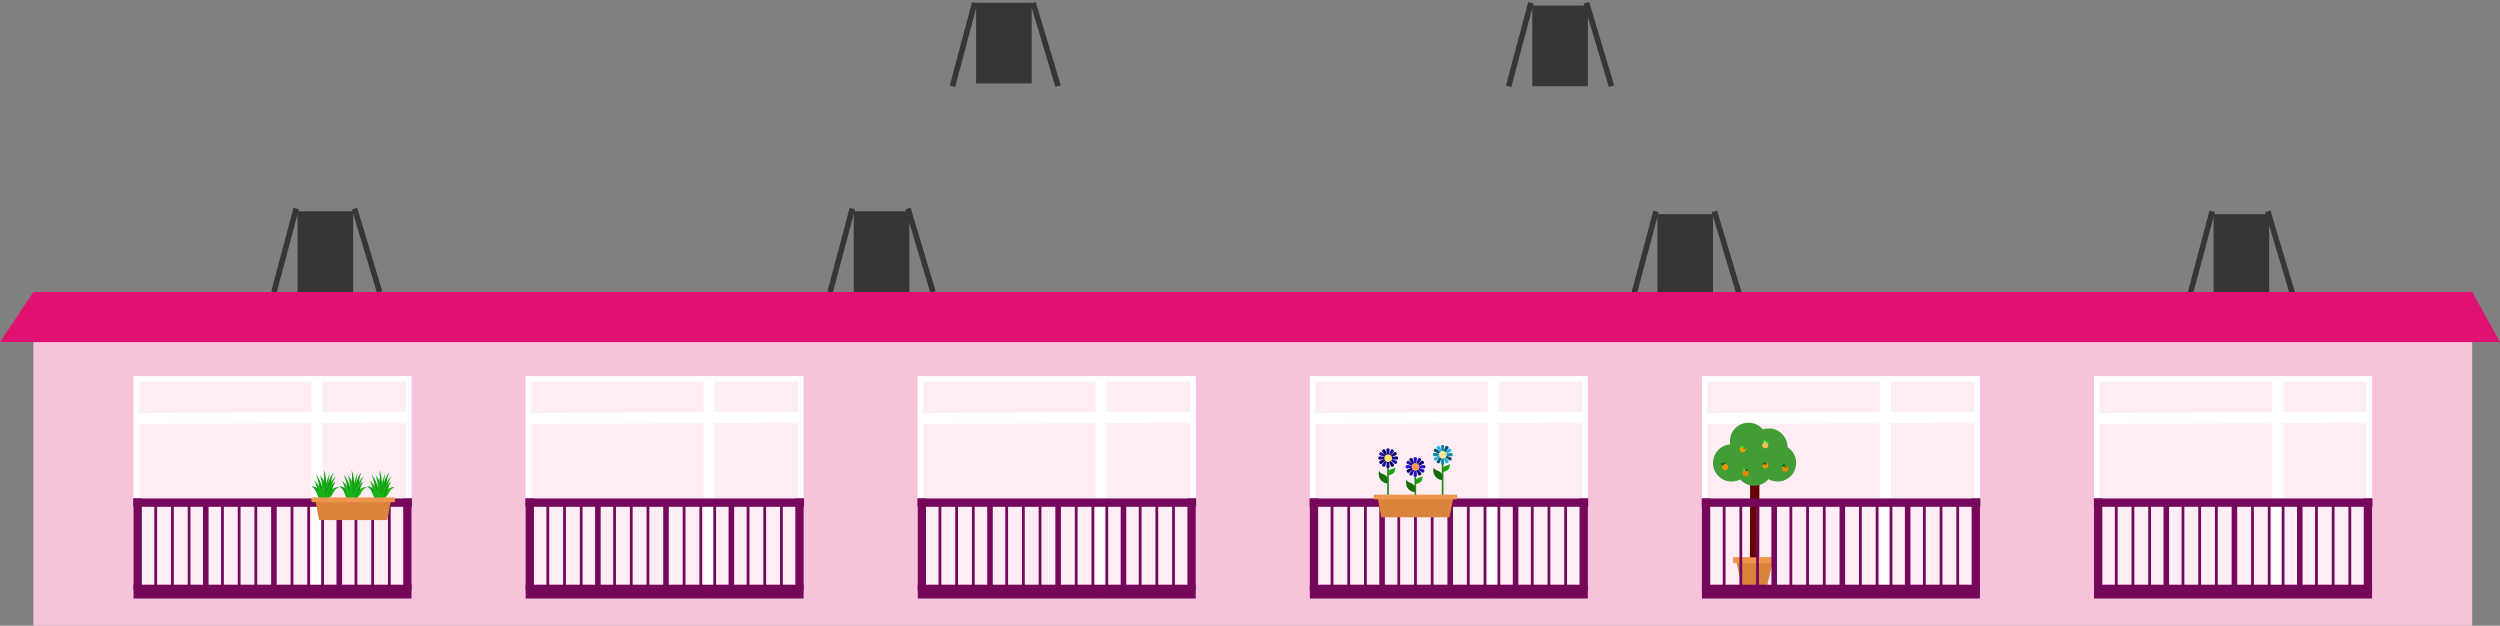 <?xml version="1.0" encoding="UTF-8"?>
<svg width="899px" height="225px" viewBox="0 0 899 225" version="1.1" xmlns="http://www.w3.org/2000/svg" xmlns:xlink="http://www.w3.org/1999/xlink">
    <rect x="0" y="0" width="899" height="225" fill="#808080" stroke="none"/>
    <!-- Generator: Sketch 59 (86127) - https://sketch.com -->
    <title>Pink House</title>
    <desc>Created with Sketch.</desc>
    <g id="Boplats-landing-page" stroke="none" stroke-width="1" fill="none" fill-rule="evenodd">
        <g id="Desktop-HD" transform="translate(-266, -798)">
            <g id="Pink-House" transform="translate(266, 799)">
                <line x1="350.5" y1="8.60401273e-14" x2="342.5" y2="30.044" id="Path-21" stroke="#363636" stroke-width="2"></line>
                <line x1="380.5" y1="8.60401273e-14" x2="371.5" y2="30" id="Path-21" stroke="#363636" stroke-width="2" transform="translate(376, 15) scale(-1, 1) translate(-376, -15) "></line>
                <rect id="Rectangle" fill="#363636" x="107" y="75" width="20" height="29"></rect>
                <line x1="106.5" y1="74" x2="98.5" y2="104.044" id="Path-21" stroke="#363636" stroke-width="2"></line>
                <line x1="136.5" y1="74" x2="127.5" y2="104" id="Path-21" stroke="#363636" stroke-width="2" transform="translate(132, 89) scale(-1, 1) translate(-132, -89) "></line>
                <rect id="Rectangle" fill="#363636" x="307" y="75" width="20" height="29"></rect>
                <line x1="306.5" y1="74" x2="298.5" y2="104.044" id="Path-21" stroke="#363636" stroke-width="2"></line>
                <line x1="335.5" y1="74" x2="326.5" y2="104" id="Path-21" stroke="#363636" stroke-width="2" transform="translate(331, 89) scale(-1, 1) translate(-331, -89) "></line>
                <rect id="Rectangle" fill="#363636" x="596" y="76" width="20" height="29"></rect>
                <line x1="595.5" y1="75" x2="587.5" y2="105.044" id="Path-21" stroke="#363636" stroke-width="2"></line>
                <line x1="625.5" y1="75" x2="616.5" y2="105" id="Path-21" stroke="#363636" stroke-width="2" transform="translate(621, 90) scale(-1, 1) translate(-621, -90) "></line>
                <rect id="Rectangle" fill="#363636" x="796" y="76" width="20" height="29"></rect>
                <line x1="795.5" y1="75" x2="787.5" y2="105.044" id="Path-21" stroke="#363636" stroke-width="2"></line>
                <line x1="824.5" y1="75" x2="815.5" y2="105" id="Path-21" stroke="#363636" stroke-width="2" transform="translate(820, 90) scale(-1, 1) translate(-820, -90) "></line>
                <rect id="Rectangle" fill="#363636" x="351" y="0" width="20" height="29"></rect>
                <rect id="Rectangle" fill="#363636" x="551" y="1" width="20" height="29"></rect>
                <line x1="550.5" y1="8.60401273e-14" x2="542.5" y2="30.044" id="Path-21" stroke="#363636" stroke-width="2"></line>
                <line x1="579.5" y1="8.60401273e-14" x2="570.5" y2="30" id="Path-21" stroke="#363636" stroke-width="2" transform="translate(575, 15) scale(-1, 1) translate(-575, -15) "></line>
                <rect id="Rectangle" fill="#F7C3DB" x="12" y="122" width="877" height="102"></rect>
                <polygon id="Rectangle" fill="#E01171" points="12 104 889 104 899 122 0 122"></polygon>
                <g id="Light-purple-window" transform="translate(471, 134)">
                    <rect id="Rectangle" stroke="#FFFFFF" stroke-width="2" fill="#FFEDF5" x="1" y="1.25" width="98" height="78"></rect>
                    <line x1="66" y1="3.25" x2="66" y2="78.25" id="Line-19" stroke="#FFFFFF" stroke-width="4" stroke-linecap="square"></line>
                    <line x1="50.25" y1="-31" x2="50.75" y2="61.5" id="Line-19" stroke="#FFFFFF" stroke-width="4" stroke-linecap="square" transform="translate(50.25, 15.5) rotate(-90) translate(-50.25, -15.5) "></line>
                    <g id="Balcony" transform="translate(0, 45.25)">
                        <rect id="Rectangle" fill="#76085C" x="0" y="30" width="100" height="5"></rect>
                        <line x1="1.457" y1="0.5" x2="98.625" y2="0.5" id="Line-20" stroke="#76085C" stroke-width="3" stroke-linecap="square"></line>
                        <line x1="1.5" y1="0.5" x2="1.5" y2="30.5" id="Line-21" stroke="#76085C" stroke-width="3" stroke-linecap="square"></line>
                        <line x1="98.5" y1="0.5" x2="98.5" y2="30.5" id="Line-21" stroke="#76085C" stroke-width="3" stroke-linecap="square"></line>
                        <line x1="50.5" y1="2.5" x2="50.5" y2="30.5" id="Line-22" stroke="#76085C" stroke-width="2" stroke-linecap="square"></line>
                        <line x1="26" y1="2" x2="26" y2="30" id="Line-22" stroke="#76085C" stroke-width="2" stroke-linecap="square"></line>
                        <line x1="14" y1="2" x2="14" y2="30" id="Line-22" stroke="#76085C" stroke-linecap="square"></line>
                        <line x1="8" y1="2" x2="8" y2="30" id="Line-22" stroke="#76085C" stroke-linecap="square"></line>
                        <line x1="20" y1="2" x2="20" y2="30" id="Line-22" stroke="#76085C" stroke-linecap="square"></line>
                        <line x1="38" y1="2" x2="38" y2="30" id="Line-22" stroke="#76085C" stroke-linecap="square"></line>
                        <line x1="44" y1="2" x2="44" y2="30" id="Line-22" stroke="#76085C" stroke-linecap="square"></line>
                        <line x1="32" y1="2" x2="32" y2="30" id="Line-22" stroke="#76085C" stroke-linecap="square"></line>
                        <line x1="63" y1="2" x2="63" y2="30" id="Line-22" stroke="#76085C" stroke-linecap="square"></line>
                        <line x1="68" y1="2" x2="68" y2="30" id="Line-22" stroke="#76085C" stroke-linecap="square"></line>
                        <line x1="57" y1="2" x2="57" y2="30" id="Line-22" stroke="#76085C" stroke-linecap="square"></line>
                        <line x1="86" y1="2" x2="86" y2="30" id="Line-22" stroke="#76085C" stroke-linecap="square"></line>
                        <line x1="92" y1="2" x2="92" y2="30" id="Line-22" stroke="#76085C" stroke-linecap="square"></line>
                        <line x1="80" y1="2" x2="80" y2="30" id="Line-22" stroke="#76085C" stroke-linecap="square"></line>
                        <line x1="74" y1="2" x2="74" y2="30" id="Line-22" stroke="#76085C" stroke-width="2" stroke-linecap="square"></line>
                    </g>
                </g>
                <g id="Light-purple-window" transform="translate(189, 134)">
                    <rect id="Rectangle" stroke="#FFFFFF" stroke-width="2" fill="#FFEDF5" x="1" y="1.25" width="98" height="78"></rect>
                    <line x1="66" y1="3.25" x2="66" y2="78.25" id="Line-19" stroke="#FFFFFF" stroke-width="4" stroke-linecap="square"></line>
                    <line x1="50.25" y1="-31" x2="50.75" y2="61.5" id="Line-19" stroke="#FFFFFF" stroke-width="4" stroke-linecap="square" transform="translate(50.25, 15.5) rotate(-90) translate(-50.25, -15.5) "></line>
                    <g id="Balcony" transform="translate(0, 45.25)">
                        <rect id="Rectangle" fill="#76085C" x="0" y="30" width="100" height="5"></rect>
                        <line x1="1.457" y1="0.5" x2="98.625" y2="0.5" id="Line-20" stroke="#76085C" stroke-width="3" stroke-linecap="square"></line>
                        <line x1="1.5" y1="0.5" x2="1.5" y2="30.5" id="Line-21" stroke="#76085C" stroke-width="3" stroke-linecap="square"></line>
                        <line x1="98.5" y1="0.5" x2="98.5" y2="30.5" id="Line-21" stroke="#76085C" stroke-width="3" stroke-linecap="square"></line>
                        <line x1="50.5" y1="2.5" x2="50.5" y2="30.5" id="Line-22" stroke="#76085C" stroke-width="2" stroke-linecap="square"></line>
                        <line x1="26" y1="2" x2="26" y2="30" id="Line-22" stroke="#76085C" stroke-width="2" stroke-linecap="square"></line>
                        <line x1="14" y1="2" x2="14" y2="30" id="Line-22" stroke="#76085C" stroke-linecap="square"></line>
                        <line x1="8" y1="2" x2="8" y2="30" id="Line-22" stroke="#76085C" stroke-linecap="square"></line>
                        <line x1="20" y1="2" x2="20" y2="30" id="Line-22" stroke="#76085C" stroke-linecap="square"></line>
                        <line x1="38" y1="2" x2="38" y2="30" id="Line-22" stroke="#76085C" stroke-linecap="square"></line>
                        <line x1="44" y1="2" x2="44" y2="30" id="Line-22" stroke="#76085C" stroke-linecap="square"></line>
                        <line x1="32" y1="2" x2="32" y2="30" id="Line-22" stroke="#76085C" stroke-linecap="square"></line>
                        <line x1="63" y1="2" x2="63" y2="30" id="Line-22" stroke="#76085C" stroke-linecap="square"></line>
                        <line x1="68" y1="2" x2="68" y2="30" id="Line-22" stroke="#76085C" stroke-linecap="square"></line>
                        <line x1="57" y1="2" x2="57" y2="30" id="Line-22" stroke="#76085C" stroke-linecap="square"></line>
                        <line x1="86" y1="2" x2="86" y2="30" id="Line-22" stroke="#76085C" stroke-linecap="square"></line>
                        <line x1="92" y1="2" x2="92" y2="30" id="Line-22" stroke="#76085C" stroke-linecap="square"></line>
                        <line x1="80" y1="2" x2="80" y2="30" id="Line-22" stroke="#76085C" stroke-linecap="square"></line>
                        <line x1="74" y1="2" x2="74" y2="30" id="Line-22" stroke="#76085C" stroke-width="2" stroke-linecap="square"></line>
                    </g>
                </g>
                <g id="Light-purple-window" transform="translate(330, 134)">
                    <rect id="Rectangle" stroke="#FFFFFF" stroke-width="2" fill="#FFEDF5" x="1" y="1.25" width="98" height="78"></rect>
                    <line x1="66" y1="3.25" x2="66" y2="78.25" id="Line-19" stroke="#FFFFFF" stroke-width="4" stroke-linecap="square"></line>
                    <line x1="50.25" y1="-31" x2="50.75" y2="61.5" id="Line-19" stroke="#FFFFFF" stroke-width="4" stroke-linecap="square" transform="translate(50.25, 15.5) rotate(-90) translate(-50.25, -15.5) "></line>
                    <g id="Balcony" transform="translate(0, 45.25)">
                        <rect id="Rectangle" fill="#76085C" x="0" y="30" width="100" height="5"></rect>
                        <line x1="1.457" y1="0.5" x2="98.625" y2="0.5" id="Line-20" stroke="#76085C" stroke-width="3" stroke-linecap="square"></line>
                        <line x1="1.5" y1="0.5" x2="1.5" y2="30.5" id="Line-21" stroke="#76085C" stroke-width="3" stroke-linecap="square"></line>
                        <line x1="98.5" y1="0.5" x2="98.5" y2="30.5" id="Line-21" stroke="#76085C" stroke-width="3" stroke-linecap="square"></line>
                        <line x1="50.5" y1="2.5" x2="50.5" y2="30.5" id="Line-22" stroke="#76085C" stroke-width="2" stroke-linecap="square"></line>
                        <line x1="26" y1="2" x2="26" y2="30" id="Line-22" stroke="#76085C" stroke-width="2" stroke-linecap="square"></line>
                        <line x1="14" y1="2" x2="14" y2="30" id="Line-22" stroke="#76085C" stroke-linecap="square"></line>
                        <line x1="8" y1="2" x2="8" y2="30" id="Line-22" stroke="#76085C" stroke-linecap="square"></line>
                        <line x1="20" y1="2" x2="20" y2="30" id="Line-22" stroke="#76085C" stroke-linecap="square"></line>
                        <line x1="38" y1="2" x2="38" y2="30" id="Line-22" stroke="#76085C" stroke-linecap="square"></line>
                        <line x1="44" y1="2" x2="44" y2="30" id="Line-22" stroke="#76085C" stroke-linecap="square"></line>
                        <line x1="32" y1="2" x2="32" y2="30" id="Line-22" stroke="#76085C" stroke-linecap="square"></line>
                        <line x1="63" y1="2" x2="63" y2="30" id="Line-22" stroke="#76085C" stroke-linecap="square"></line>
                        <line x1="68" y1="2" x2="68" y2="30" id="Line-22" stroke="#76085C" stroke-linecap="square"></line>
                        <line x1="57" y1="2" x2="57" y2="30" id="Line-22" stroke="#76085C" stroke-linecap="square"></line>
                        <line x1="86" y1="2" x2="86" y2="30" id="Line-22" stroke="#76085C" stroke-linecap="square"></line>
                        <line x1="92" y1="2" x2="92" y2="30" id="Line-22" stroke="#76085C" stroke-linecap="square"></line>
                        <line x1="80" y1="2" x2="80" y2="30" id="Line-22" stroke="#76085C" stroke-linecap="square"></line>
                        <line x1="74" y1="2" x2="74" y2="30" id="Line-22" stroke="#76085C" stroke-width="2" stroke-linecap="square"></line>
                    </g>
                </g>
                <g id="Light-purple-window" transform="translate(753, 134)">
                    <rect id="Rectangle" stroke="#FFFFFF" stroke-width="2" fill="#FFEDF5" x="1" y="1.25" width="98" height="78"></rect>
                    <line x1="66" y1="3.25" x2="66" y2="78.25" id="Line-19" stroke="#FFFFFF" stroke-width="4" stroke-linecap="square"></line>
                    <line x1="50.25" y1="-31" x2="50.75" y2="61.5" id="Line-19" stroke="#FFFFFF" stroke-width="4" stroke-linecap="square" transform="translate(50.25, 15.5) rotate(-90) translate(-50.25, -15.5) "></line>
                    <g id="Balcony" transform="translate(0, 45.25)">
                        <rect id="Rectangle" fill="#76085C" x="0" y="30" width="100" height="5"></rect>
                        <line x1="1.457" y1="0.5" x2="98.625" y2="0.5" id="Line-20" stroke="#76085C" stroke-width="3" stroke-linecap="square"></line>
                        <line x1="1.5" y1="0.5" x2="1.5" y2="30.5" id="Line-21" stroke="#76085C" stroke-width="3" stroke-linecap="square"></line>
                        <line x1="98.5" y1="0.5" x2="98.5" y2="30.5" id="Line-21" stroke="#76085C" stroke-width="3" stroke-linecap="square"></line>
                        <line x1="50.5" y1="2.5" x2="50.5" y2="30.5" id="Line-22" stroke="#76085C" stroke-width="2" stroke-linecap="square"></line>
                        <line x1="26" y1="2" x2="26" y2="30" id="Line-22" stroke="#76085C" stroke-width="2" stroke-linecap="square"></line>
                        <line x1="14" y1="2" x2="14" y2="30" id="Line-22" stroke="#76085C" stroke-linecap="square"></line>
                        <line x1="8" y1="2" x2="8" y2="30" id="Line-22" stroke="#76085C" stroke-linecap="square"></line>
                        <line x1="20" y1="2" x2="20" y2="30" id="Line-22" stroke="#76085C" stroke-linecap="square"></line>
                        <line x1="38" y1="2" x2="38" y2="30" id="Line-22" stroke="#76085C" stroke-linecap="square"></line>
                        <line x1="44" y1="2" x2="44" y2="30" id="Line-22" stroke="#76085C" stroke-linecap="square"></line>
                        <line x1="32" y1="2" x2="32" y2="30" id="Line-22" stroke="#76085C" stroke-linecap="square"></line>
                        <line x1="63" y1="2" x2="63" y2="30" id="Line-22" stroke="#76085C" stroke-linecap="square"></line>
                        <line x1="68" y1="2" x2="68" y2="30" id="Line-22" stroke="#76085C" stroke-linecap="square"></line>
                        <line x1="57" y1="2" x2="57" y2="30" id="Line-22" stroke="#76085C" stroke-linecap="square"></line>
                        <line x1="86" y1="2" x2="86" y2="30" id="Line-22" stroke="#76085C" stroke-linecap="square"></line>
                        <line x1="92" y1="2" x2="92" y2="30" id="Line-22" stroke="#76085C" stroke-linecap="square"></line>
                        <line x1="80" y1="2" x2="80" y2="30" id="Line-22" stroke="#76085C" stroke-linecap="square"></line>
                        <line x1="74" y1="2" x2="74" y2="30" id="Line-22" stroke="#76085C" stroke-width="2" stroke-linecap="square"></line>
                    </g>
                </g>
                <g id="Light-purple-window" transform="translate(612, 134)">
                    <rect id="Rectangle" stroke="#FFFFFF" stroke-width="2" fill="#FFEDF5" x="1" y="1.25" width="98" height="78"></rect>
                    <line x1="66" y1="3.25" x2="66" y2="78.25" id="Line-19" stroke="#FFFFFF" stroke-width="4" stroke-linecap="square"></line>
                    <line x1="50.25" y1="-31" x2="50.75" y2="61.5" id="Line-19" stroke="#FFFFFF" stroke-width="4" stroke-linecap="square" transform="translate(50.25, 15.5) rotate(-90) translate(-50.25, -15.5) "></line>
                    <g id="Pot-tree" transform="translate(4, 17)">
                        <g id="Flower-pot" transform="translate(7.143, 48.327)">
                            <path d="M1.114,1.114 L14.479,1.114 L12.312,10.323 C12.276,10.474 12.142,10.581 11.987,10.581 L3.606,10.581 C3.451,10.581 3.316,10.474 3.281,10.323 L1.114,1.114 L1.114,1.114 Z" id="Rectangle" fill="#D9833D"></path>
                            <rect id="Rectangle" fill="#EE964E" x="0" y="0" width="15.593" height="2.228" rx="0.446"></rect>
                        </g>
                        <line x1="15.022" y1="20.978" x2="14.955" y2="46.75" id="Line-25" stroke="#650000" stroke-width="3.339" stroke-linecap="square"></line>
                        <path d="M12.768,0 C14.837,0 16.688,0.939 17.916,2.414 C18.597,2.18 19.328,2.054 20.089,2.054 C23.788,2.054 26.786,5.052 26.786,8.75 C26.786,8.766 26.786,8.782 26.786,8.798 C28.663,9.984 29.911,12.079 29.911,14.464 C29.911,18.163 26.913,21.161 23.214,21.161 C22.024,21.161 20.906,20.85 19.937,20.305 C18.708,21.757 16.872,22.679 14.821,22.679 C12.817,22.679 11.019,21.798 9.792,20.403 C8.867,20.887 7.813,21.161 6.696,21.161 C2.998,21.161 0,18.163 0,14.464 C0,10.946 2.713,8.062 6.161,7.789 C6.102,7.434 6.071,7.069 6.071,6.696 C6.071,2.998 9.07,0 12.768,0 Z" id="Combined-Shape" fill="#419D34"></path>
                        <circle id="Oval" fill="#F18500" cx="11.741" cy="18.188" r="1.116"></circle>
                        <circle id="Oval" fill="#FF9A00" cx="10.67" cy="9.519" r="1.116"></circle>
                        <circle id="Oval" fill="#F29200" cx="18.795" cy="15.33" r="1.116"></circle>
                        <circle id="Oval" fill="#FFBB53" cx="18.795" cy="8.098" r="1.116"></circle>
                        <circle id="Oval" fill="#F29200" cx="4.33" cy="15.955" r="1.116"></circle>
                        <circle id="Oval" fill="#F18500" cx="25.938" cy="16.491" r="1.116"></circle>
                        <path d="M11.138,17.445 C11.351,17.445 11.545,17.311 11.718,17.043 C11.545,16.775 11.351,16.641 11.138,16.641 C10.924,16.641 10.731,16.775 10.557,17.043 C10.731,17.311 10.924,17.445 11.138,17.445 Z" id="Oval" fill="#54D741" transform="translate(11.138, 17.043) rotate(23) translate(-11.138, -17.043) "></path>
                        <path d="M12.12,17.445 C12.333,17.445 12.527,17.311 12.7,17.043 C12.527,16.775 12.333,16.641 12.12,16.641 C11.906,16.641 11.713,16.775 11.539,17.043 C11.713,17.311 11.906,17.445 12.12,17.445 Z" id="Oval" fill="#2F6B26" transform="translate(12.12, 17.043) scale(-1, 1) rotate(23) translate(-12.12, -17.043) "></path>
                        <path d="M18.616,7.25 C18.83,7.25 19.023,7.116 19.196,6.848 C19.023,6.58 18.83,6.446 18.616,6.446 C18.402,6.446 18.209,6.58 18.036,6.848 C18.209,7.116 18.402,7.25 18.616,7.25 Z" id="Oval" fill="#75F064" transform="translate(18.616, 6.848) rotate(49) translate(-18.616, -6.848) "></path>
                        <path d="M19.509,7.429 C19.723,7.429 19.916,7.295 20.089,7.027 C19.916,6.759 19.723,6.625 19.509,6.625 C19.295,6.625 19.102,6.759 18.929,7.027 C19.102,7.295 19.295,7.429 19.509,7.429 Z" id="Oval" fill="#4CD239" transform="translate(19.509, 7.027) scale(-1, 1) rotate(23) translate(-19.509, -7.027) "></path>
                        <path d="M3.438,15.286 C3.651,15.286 3.845,15.152 4.018,14.884 C3.845,14.616 3.651,14.482 3.438,14.482 C3.224,14.482 3.03,14.616 2.857,14.884 C3.03,15.152 3.224,15.286 3.438,15.286 Z" id="Oval" fill="#16560C"></path>
                        <path d="M18.795,15.107 C19.008,15.107 19.202,14.973 19.375,14.705 C19.202,14.438 19.008,14.304 18.795,14.304 C18.581,14.304 18.388,14.438 18.214,14.705 C18.388,14.973 18.581,15.107 18.795,15.107 Z" id="Oval" fill="#16560C" transform="translate(18.795, 14.705) rotate(-128) translate(-18.795, -14.705) "></path>
                        <path d="M18.08,15.107 C18.294,15.107 18.487,14.973 18.661,14.705 C18.487,14.438 18.294,14.304 18.08,14.304 C17.867,14.304 17.673,14.438 17.5,14.705 C17.673,14.973 17.867,15.107 18.08,15.107 Z" id="Oval" fill="#218014" transform="translate(18.08, 14.705) scale(-1, 1) rotate(-128) translate(-18.08, -14.705) "></path>
                        <path d="M11.205,9.385 C11.419,9.385 11.612,9.251 11.786,8.983 C11.612,8.716 11.419,8.582 11.205,8.582 C10.992,8.582 10.798,8.716 10.625,8.983 C10.798,9.251 10.992,9.385 11.205,9.385 Z" id="Oval" fill="#238914" transform="translate(11.205, 8.983) rotate(-114) translate(-11.205, -8.983) "></path>
                        <path d="M10.58,9.207 C10.794,9.207 10.987,9.073 11.161,8.805 C10.987,8.537 10.794,8.403 10.58,8.403 C10.367,8.403 10.173,8.537 10,8.805 C10.173,9.073 10.367,9.207 10.58,9.207 Z" id="Oval" fill="#39EA20" transform="translate(10.58, 8.805) scale(-1, 1) rotate(-145) translate(-10.58, -8.805) "></path>
                        <path d="M4.33,14.929 C4.544,14.929 4.737,14.795 4.911,14.527 C4.737,14.259 4.544,14.125 4.33,14.125 C4.117,14.125 3.923,14.259 3.75,14.527 C3.923,14.795 4.117,14.929 4.33,14.929 Z" id="Oval" fill="#377F2D" transform="translate(4.33, 14.527) scale(-1, 1) rotate(49) translate(-4.33, -14.527) "></path>
                        <path d="M25.491,15.764 C25.705,15.764 25.898,15.63 26.071,15.362 C25.898,15.094 25.705,14.961 25.491,14.961 C25.277,14.961 25.084,15.094 24.911,15.362 C25.084,15.63 25.277,15.764 25.491,15.764 Z" id="Oval" fill="#16560C"></path>
                        <path d="M26.116,16.268 C26.33,16.268 26.523,16.134 26.696,15.866 C26.523,15.598 26.33,15.464 26.116,15.464 C25.902,15.464 25.709,15.598 25.536,15.866 C25.709,16.134 25.902,16.268 26.116,16.268 Z" id="Oval" fill="#377F2D" transform="translate(26.116, 15.866) scale(-1, 1) rotate(-73) translate(-26.116, -15.866) "></path>
                    </g>
                    <g id="Balcony" transform="translate(0, 45.25)">
                        <rect id="Rectangle" fill="#76085C" x="0" y="30" width="100" height="5"></rect>
                        <line x1="1.457" y1="0.5" x2="98.625" y2="0.5" id="Line-20" stroke="#76085C" stroke-width="3" stroke-linecap="square"></line>
                        <line x1="1.5" y1="0.5" x2="1.5" y2="30.5" id="Line-21" stroke="#76085C" stroke-width="3" stroke-linecap="square"></line>
                        <line x1="98.5" y1="0.5" x2="98.5" y2="30.5" id="Line-21" stroke="#76085C" stroke-width="3" stroke-linecap="square"></line>
                        <line x1="50.5" y1="2.5" x2="50.5" y2="30.5" id="Line-22" stroke="#76085C" stroke-width="2" stroke-linecap="square"></line>
                        <line x1="26" y1="2" x2="26" y2="30" id="Line-22" stroke="#76085C" stroke-width="2" stroke-linecap="square"></line>
                        <line x1="14" y1="2" x2="14" y2="30" id="Line-22" stroke="#76085C" stroke-linecap="square"></line>
                        <line x1="8" y1="2" x2="8" y2="30" id="Line-22" stroke="#76085C" stroke-linecap="square"></line>
                        <line x1="20" y1="2" x2="20" y2="30" id="Line-22" stroke="#76085C" stroke-linecap="square"></line>
                        <line x1="38" y1="2" x2="38" y2="30" id="Line-22" stroke="#76085C" stroke-linecap="square"></line>
                        <line x1="44" y1="2" x2="44" y2="30" id="Line-22" stroke="#76085C" stroke-linecap="square"></line>
                        <line x1="32" y1="2" x2="32" y2="30" id="Line-22" stroke="#76085C" stroke-linecap="square"></line>
                        <line x1="63" y1="2" x2="63" y2="30" id="Line-22" stroke="#76085C" stroke-linecap="square"></line>
                        <line x1="68" y1="2" x2="68" y2="30" id="Line-22" stroke="#76085C" stroke-linecap="square"></line>
                        <line x1="57" y1="2" x2="57" y2="30" id="Line-22" stroke="#76085C" stroke-linecap="square"></line>
                        <line x1="86" y1="2" x2="86" y2="30" id="Line-22" stroke="#76085C" stroke-linecap="square"></line>
                        <line x1="92" y1="2" x2="92" y2="30" id="Line-22" stroke="#76085C" stroke-linecap="square"></line>
                        <line x1="80" y1="2" x2="80" y2="30" id="Line-22" stroke="#76085C" stroke-linecap="square"></line>
                        <line x1="74" y1="2" x2="74" y2="30" id="Line-22" stroke="#76085C" stroke-width="2" stroke-linecap="square"></line>
                    </g>
                </g>
                <g id="Light-purple-window" transform="translate(48, 134)">
                    <rect id="Rectangle" stroke="#FFFFFF" stroke-width="2" fill="#FFEDF5" x="1" y="1.25" width="98" height="78"></rect>
                    <line x1="66" y1="3.25" x2="66" y2="78.25" id="Line-19" stroke="#FFFFFF" stroke-width="4" stroke-linecap="square"></line>
                    <line x1="50.25" y1="-31" x2="50.75" y2="61.5" id="Line-19" stroke="#FFFFFF" stroke-width="4" stroke-linecap="square" transform="translate(50.25, 15.5) rotate(-90) translate(-50.25, -15.5) "></line>
                    <g id="Balcony" transform="translate(0, 45.25)">
                        <rect id="Rectangle" fill="#76085C" x="0" y="30" width="100" height="5"></rect>
                        <line x1="1.457" y1="0.5" x2="98.625" y2="0.5" id="Line-20" stroke="#76085C" stroke-width="3" stroke-linecap="square"></line>
                        <line x1="1.5" y1="0.5" x2="1.5" y2="30.5" id="Line-21" stroke="#76085C" stroke-width="3" stroke-linecap="square"></line>
                        <line x1="98.5" y1="0.5" x2="98.5" y2="30.5" id="Line-21" stroke="#76085C" stroke-width="3" stroke-linecap="square"></line>
                        <line x1="50.5" y1="2.5" x2="50.5" y2="30.5" id="Line-22" stroke="#76085C" stroke-width="2" stroke-linecap="square"></line>
                        <line x1="26" y1="2" x2="26" y2="30" id="Line-22" stroke="#76085C" stroke-width="2" stroke-linecap="square"></line>
                        <line x1="14" y1="2" x2="14" y2="30" id="Line-22" stroke="#76085C" stroke-linecap="square"></line>
                        <line x1="8" y1="2" x2="8" y2="30" id="Line-22" stroke="#76085C" stroke-linecap="square"></line>
                        <line x1="20" y1="2" x2="20" y2="30" id="Line-22" stroke="#76085C" stroke-linecap="square"></line>
                        <line x1="38" y1="2" x2="38" y2="30" id="Line-22" stroke="#76085C" stroke-linecap="square"></line>
                        <line x1="44" y1="2" x2="44" y2="30" id="Line-22" stroke="#76085C" stroke-linecap="square"></line>
                        <line x1="32" y1="2" x2="32" y2="30" id="Line-22" stroke="#76085C" stroke-linecap="square"></line>
                        <line x1="63" y1="2" x2="63" y2="30" id="Line-22" stroke="#76085C" stroke-linecap="square"></line>
                        <line x1="68" y1="2" x2="68" y2="30" id="Line-22" stroke="#76085C" stroke-linecap="square"></line>
                        <line x1="57" y1="2" x2="57" y2="30" id="Line-22" stroke="#76085C" stroke-linecap="square"></line>
                        <line x1="86" y1="2" x2="86" y2="30" id="Line-22" stroke="#76085C" stroke-linecap="square"></line>
                        <line x1="92" y1="2" x2="92" y2="30" id="Line-22" stroke="#76085C" stroke-linecap="square"></line>
                        <line x1="80" y1="2" x2="80" y2="30" id="Line-22" stroke="#76085C" stroke-linecap="square"></line>
                        <line x1="74" y1="2" x2="74" y2="30" id="Line-22" stroke="#76085C" stroke-width="2" stroke-linecap="square"></line>
                    </g>
                </g>
                <g id="Balcony-flowers" transform="translate(494, 159)">
                    <path d="M4.582,13.8 C5.31,13.8 5.172,13.609 5.172,12.387 C5.172,11.802 4.569,10.881 2.94,10.31 C2.594,10.189 2.252,9.888 1.913,9.409 C1.72,10.143 1.755,10.913 2.019,11.717 C2.415,12.924 3.854,13.8 4.582,13.8 Z" id="Oval" fill="#156C0A"></path>
                    <path d="M7.36,10.871 C7.901,10.982 7.75,11.103 7.75,9.881 C7.75,9.296 7.219,8.759 6.343,8.611 C5.984,8.551 5.603,8.362 5.199,8.045 C5.227,8.617 5.319,9.129 5.474,9.584 C5.708,10.266 6.82,10.761 7.36,10.871 Z" id="Oval" fill="#1DA10C" transform="translate(6.484, 9.491) scale(-1, 1) translate(-6.484, -9.491) "></path>
                    <line x1="5.131" y1="5.795" x2="5.131" y2="20.114" id="Line-23" stroke="#1D8B0F" stroke-width="0.6" stroke-linecap="square"></line>
                    <path d="M4.783,3.56 L5.477,3.56 C5.642,2.436 5.724,1.824 5.724,1.724 C5.724,1.573 5.663,1.227 5.113,1.227 C4.562,1.227 4.562,1.528 4.522,1.724 C4.496,1.854 4.583,2.466 4.783,3.56 Z" id="Path-20" fill="#130887"></path>
                    <path d="M6.829,4.651 L7.522,4.651 C7.687,3.527 7.77,2.915 7.77,2.815 C7.77,2.664 7.709,2.318 7.158,2.318 C6.608,2.318 6.608,2.619 6.568,2.815 C6.541,2.945 6.628,3.557 6.829,4.651 Z" id="Path-20" fill="#0F0766" transform="translate(7.167, 3.485) rotate(56) translate(-7.167, -3.485) "></path>
                    <path d="M6.011,3.833 L6.704,3.833 C6.869,2.709 6.952,2.097 6.952,1.997 C6.952,1.846 6.891,1.5 6.34,1.5 C5.79,1.5 5.79,1.801 5.75,1.997 C5.723,2.127 5.81,2.739 6.011,3.833 Z" id="Path-20" fill="#1E11A9" transform="translate(6.348, 2.667) rotate(30) translate(-6.348, -2.667) "></path>
                    <path d="M7.238,5.878 L7.931,5.878 C8.096,4.755 8.179,4.142 8.179,4.042 C8.179,3.891 8.118,3.545 7.568,3.545 C7.017,3.545 7.017,3.846 6.977,4.042 C6.95,4.172 7.037,4.785 7.238,5.878 Z" id="Path-20" fill="#130887" transform="translate(7.576, 4.712) rotate(90) translate(-7.576, -4.712) "></path>
                    <path d="M6.011,7.924 L6.704,7.924 C6.869,6.8 6.952,6.188 6.952,6.087 C6.952,5.937 6.891,5.591 6.34,5.591 C5.79,5.591 5.79,5.892 5.75,6.087 C5.723,6.218 5.81,6.83 6.011,7.924 Z" id="Path-20" fill="#0F0766" transform="translate(6.348, 6.757) rotate(146) translate(-6.348, -6.757) "></path>
                    <path d="M6.965,7.106 L7.659,7.106 C7.824,5.982 7.906,5.37 7.906,5.269 C7.906,5.119 7.845,4.773 7.295,4.773 C6.744,4.773 6.744,5.074 6.704,5.269 C6.677,5.4 6.764,6.012 6.965,7.106 Z" id="Path-20" fill="#1E11A9" transform="translate(7.303, 5.939) rotate(120) translate(-7.303, -5.939) "></path>
                    <path d="M2.465,5.878 L3.159,5.878 C3.324,4.755 3.406,4.142 3.406,4.042 C3.406,3.891 3.345,3.545 2.795,3.545 C2.244,3.545 2.244,3.846 2.204,4.042 C2.177,4.172 2.264,4.785 2.465,5.878 Z" id="Path-20" fill="#130887" transform="translate(2.803, 4.712) scale(-1, 1) rotate(90) translate(-2.803, -4.712) "></path>
                    <path d="M2.738,4.651 L3.431,4.651 C3.596,3.527 3.679,2.915 3.679,2.815 C3.679,2.664 3.618,2.318 3.068,2.318 C2.517,2.318 2.517,2.619 2.477,2.815 C2.45,2.945 2.537,3.557 2.738,4.651 Z" id="Path-20" fill="#1E11A9" transform="translate(3.076, 3.485) scale(-1, 1) rotate(60) translate(-3.076, -3.485) "></path>
                    <path d="M3.556,3.833 L4.25,3.833 C4.415,2.709 4.497,2.097 4.497,1.997 C4.497,1.846 4.436,1.5 3.886,1.5 C3.335,1.5 3.335,1.801 3.295,1.997 C3.268,2.127 3.355,2.739 3.556,3.833 Z" id="Path-20" fill="#0F0766" transform="translate(3.894, 2.667) scale(-1, 1) rotate(30) translate(-3.894, -2.667) "></path>
                    <path d="M4.783,8.333 L5.477,8.333 C5.642,7.209 5.724,6.597 5.724,6.497 C5.724,6.346 5.663,6 5.113,6 C4.562,6 4.562,6.301 4.522,6.497 C4.496,6.627 4.583,7.239 4.783,8.333 Z" id="Path-20" fill="#130887" transform="translate(5.121, 7.167) scale(1, -1) translate(-5.121, -7.167) "></path>
                    <path d="M2.738,7.106 L3.431,7.106 C3.596,5.982 3.679,5.37 3.679,5.269 C3.679,5.119 3.618,4.773 3.068,4.773 C2.517,4.773 2.517,5.074 2.477,5.269 C2.45,5.4 2.537,6.012 2.738,7.106 Z" id="Path-20" fill="#0F0766" transform="translate(3.076, 5.939) scale(1, -1) rotate(-56) translate(-3.076, -5.939) "></path>
                    <path d="M3.556,7.924 L4.25,7.924 C4.415,6.8 4.497,6.188 4.497,6.087 C4.497,5.937 4.436,5.591 3.886,5.591 C3.335,5.591 3.335,5.892 3.295,6.087 C3.268,6.218 3.355,6.83 3.556,7.924 Z" id="Path-20" fill="#1E11A9" transform="translate(3.894, 6.757) scale(1, -1) rotate(-30) translate(-3.894, -6.757) "></path>
                    <circle id="Oval" fill="#FFE36E" cx="5.199" cy="4.773" r="1.364"></circle>
                    <path d="M14.4,16.937 C15.128,16.937 14.99,16.745 14.99,15.524 C14.99,14.938 14.387,14.017 12.758,13.446 C12.412,13.325 12.07,13.025 11.731,12.545 C11.538,13.28 11.573,14.049 11.837,14.853 C12.233,16.06 13.672,16.937 14.4,16.937 Z" id="Oval" fill="#156C0A"></path>
                    <path d="M17.178,14.008 C17.719,14.118 17.568,14.239 17.568,13.018 C17.568,12.432 17.037,11.895 16.161,11.748 C15.803,11.687 15.421,11.499 15.018,11.182 C15.046,11.753 15.137,12.266 15.293,12.72 C15.526,13.402 16.638,13.897 17.178,14.008 Z" id="Oval" fill="#1DA10C" transform="translate(16.303, 12.628) scale(-1, 1) translate(-16.303, -12.628) "></path>
                    <line x1="14.949" y1="8.932" x2="14.949" y2="23.25" id="Line-23" stroke="#1D8B0F" stroke-width="0.6" stroke-linecap="square"></line>
                    <path d="M14.602,6.697 L15.295,6.697 C15.46,5.573 15.543,4.961 15.543,4.86 C15.543,4.71 15.482,4.364 14.931,4.364 C14.381,4.364 14.381,4.665 14.341,4.86 C14.314,4.991 14.401,5.603 14.602,6.697 Z" id="Path-20" fill="#2110E1"></path>
                    <path d="M16.647,7.788 L17.341,7.788 C17.506,6.664 17.588,6.051 17.588,5.951 C17.588,5.8 17.527,5.455 16.977,5.455 C16.426,5.455 16.426,5.755 16.386,5.951 C16.359,6.081 16.446,6.694 16.647,7.788 Z" id="Path-20" fill="#0F0766" transform="translate(16.985, 6.621) rotate(56) translate(-16.985, -6.621) "></path>
                    <path d="M15.829,6.969 L16.522,6.969 C16.687,5.845 16.77,5.233 16.77,5.133 C16.77,4.982 16.709,4.636 16.158,4.636 C15.608,4.636 15.608,4.937 15.568,5.133 C15.541,5.263 15.628,5.875 15.829,6.969 Z" id="Path-20" fill="#1E11A9" transform="translate(16.167, 5.803) rotate(30) translate(-16.167, -5.803) "></path>
                    <path d="M17.056,9.015 L17.75,9.015 C17.915,7.891 17.997,7.279 17.997,7.178 C17.997,7.028 17.936,6.682 17.386,6.682 C16.835,6.682 16.835,6.983 16.795,7.178 C16.768,7.309 16.855,7.921 17.056,9.015 Z" id="Path-20" fill="#2110E1" transform="translate(17.394, 7.848) rotate(90) translate(-17.394, -7.848) "></path>
                    <path d="M15.829,11.06 L16.522,11.06 C16.687,9.936 16.77,9.324 16.77,9.224 C16.77,9.073 16.709,8.727 16.158,8.727 C15.608,8.727 15.608,9.028 15.568,9.224 C15.541,9.354 15.628,9.966 15.829,11.06 Z" id="Path-20" fill="#0F0766" transform="translate(16.167, 9.894) rotate(146) translate(-16.167, -9.894) "></path>
                    <path d="M16.783,10.242 L17.477,10.242 C17.642,9.118 17.724,8.506 17.724,8.406 C17.724,8.255 17.663,7.909 17.113,7.909 C16.562,7.909 16.562,8.21 16.522,8.406 C16.496,8.536 16.583,9.148 16.783,10.242 Z" id="Path-20" fill="#1E11A9" transform="translate(17.121, 9.076) rotate(120) translate(-17.121, -9.076) "></path>
                    <path d="M12.283,9.015 L12.977,9.015 C13.142,7.891 13.224,7.279 13.224,7.178 C13.224,7.028 13.163,6.682 12.613,6.682 C12.062,6.682 12.062,6.983 12.022,7.178 C11.996,7.309 12.083,7.921 12.283,9.015 Z" id="Path-20" fill="#2110E1" transform="translate(12.621, 7.848) scale(-1, 1) rotate(90) translate(-12.621, -7.848) "></path>
                    <path d="M12.556,7.788 L13.25,7.788 C13.415,6.664 13.497,6.051 13.497,5.951 C13.497,5.8 13.436,5.455 12.886,5.455 C12.335,5.455 12.335,5.755 12.295,5.951 C12.268,6.081 12.355,6.694 12.556,7.788 Z" id="Path-20" fill="#1E11A9" transform="translate(12.894, 6.621) scale(-1, 1) rotate(60) translate(-12.894, -6.621) "></path>
                    <path d="M13.374,6.969 L14.068,6.969 C14.233,5.845 14.315,5.233 14.315,5.133 C14.315,4.982 14.254,4.636 13.704,4.636 C13.153,4.636 13.153,4.937 13.113,5.133 C13.087,5.263 13.174,5.875 13.374,6.969 Z" id="Path-20" fill="#0F0766" transform="translate(13.712, 5.803) scale(-1, 1) rotate(30) translate(-13.712, -5.803) "></path>
                    <path d="M14.602,11.469 L15.295,11.469 C15.46,10.345 15.543,9.733 15.543,9.633 C15.543,9.482 15.482,9.136 14.931,9.136 C14.381,9.136 14.381,9.437 14.341,9.633 C14.314,9.763 14.401,10.375 14.602,11.469 Z" id="Path-20" fill="#2110E1" transform="translate(14.939, 10.303) scale(1, -1) translate(-14.939, -10.303) "></path>
                    <path d="M12.556,10.242 L13.25,10.242 C13.415,9.118 13.497,8.506 13.497,8.406 C13.497,8.255 13.436,7.909 12.886,7.909 C12.335,7.909 12.335,8.21 12.295,8.406 C12.268,8.536 12.355,9.148 12.556,10.242 Z" id="Path-20" fill="#0F0766" transform="translate(12.894, 9.076) scale(1, -1) rotate(-56) translate(-12.894, -9.076) "></path>
                    <path d="M13.374,11.06 L14.068,11.06 C14.233,9.936 14.315,9.324 14.315,9.224 C14.315,9.073 14.254,8.727 13.704,8.727 C13.153,8.727 13.153,9.028 13.113,9.224 C13.087,9.354 13.174,9.966 13.374,11.06 Z" id="Path-20" fill="#1E11A9" transform="translate(13.712, 9.894) scale(1, -1) rotate(-30) translate(-13.712, -9.894) "></path>
                    <circle id="Oval" fill="#FF9A59" cx="15.018" cy="7.909" r="1.364"></circle>
                    <path d="M24.218,12.573 C24.946,12.573 24.808,12.381 24.808,11.16 C24.808,10.574 24.205,9.654 22.576,9.083 C22.23,8.961 21.888,8.661 21.55,8.182 C21.356,8.916 21.391,9.685 21.655,10.49 C22.052,11.697 23.49,12.573 24.218,12.573 Z" id="Oval" fill="#156C0A"></path>
                    <path d="M26.996,9.644 C27.537,9.754 27.387,9.875 27.387,8.654 C27.387,8.068 26.855,7.532 25.979,7.384 C25.621,7.324 25.24,7.135 24.836,6.818 C24.864,7.389 24.955,7.902 25.111,8.357 C25.344,9.039 26.456,9.534 26.996,9.644 Z" id="Oval" fill="#1DA10C" transform="translate(26.121, 8.264) scale(-1, 1) translate(-26.121, -8.264) "></path>
                    <line x1="24.768" y1="4.568" x2="24.768" y2="18.886" id="Line-23" stroke="#1D8B0F" stroke-width="0.6" stroke-linecap="square"></line>
                    <path d="M24.42,2.333 L25.113,2.333 C25.278,1.209 25.361,0.597 25.361,0.497 C25.361,0.346 25.3,3.73034936e-14 24.749,3.73034936e-14 C24.199,3.73034936e-14 24.199,0.301 24.159,0.497 C24.132,0.627 24.219,1.239 24.42,2.333 Z" id="Path-20" fill="#1187A8"></path>
                    <path d="M26.465,3.424 L27.159,3.424 C27.324,2.3 27.406,1.688 27.406,1.587 C27.406,1.437 27.345,1.091 26.795,1.091 C26.244,1.091 26.244,1.392 26.204,1.587 C26.177,1.718 26.264,2.33 26.465,3.424 Z" id="Path-20" fill="#1CB5E0" transform="translate(26.803, 2.257) rotate(56) translate(-26.803, -2.257) "></path>
                    <path d="M25.647,2.606 L26.341,2.606 C26.506,1.482 26.588,0.87 26.588,0.769 C26.588,0.619 26.527,0.273 25.977,0.273 C25.426,0.273 25.426,0.574 25.386,0.769 C25.359,0.9 25.446,1.512 25.647,2.606 Z" id="Path-20" fill="#095368" transform="translate(25.985, 1.439) rotate(30) translate(-25.985, -1.439) "></path>
                    <path d="M26.874,4.651 L27.568,4.651 C27.733,3.527 27.815,2.915 27.815,2.815 C27.815,2.664 27.754,2.318 27.204,2.318 C26.653,2.318 26.653,2.619 26.613,2.815 C26.587,2.945 26.674,3.557 26.874,4.651 Z" id="Path-20" fill="#1187A8" transform="translate(27.212, 3.485) rotate(90) translate(-27.212, -3.485) "></path>
                    <path d="M25.647,6.697 L26.341,6.697 C26.506,5.573 26.588,4.961 26.588,4.86 C26.588,4.71 26.527,4.364 25.977,4.364 C25.426,4.364 25.426,4.665 25.386,4.86 C25.359,4.991 25.446,5.603 25.647,6.697 Z" id="Path-20" fill="#1CB5E0" transform="translate(25.985, 5.53) rotate(146) translate(-25.985, -5.53) "></path>
                    <path d="M26.602,5.878 L27.295,5.878 C27.46,4.755 27.543,4.142 27.543,4.042 C27.543,3.891 27.482,3.545 26.931,3.545 C26.381,3.545 26.381,3.846 26.341,4.042 C26.314,4.172 26.401,4.785 26.602,5.878 Z" id="Path-20" fill="#095368" transform="translate(26.939, 4.712) rotate(120) translate(-26.939, -4.712) "></path>
                    <path d="M22.102,4.651 L22.795,4.651 C22.96,3.527 23.043,2.915 23.043,2.815 C23.043,2.664 22.982,2.318 22.431,2.318 C21.881,2.318 21.881,2.619 21.841,2.815 C21.814,2.945 21.901,3.557 22.102,4.651 Z" id="Path-20" fill="#1187A8" transform="translate(22.439, 3.485) scale(-1, 1) rotate(90) translate(-22.439, -3.485) "></path>
                    <path d="M22.374,3.424 L23.068,3.424 C23.233,2.3 23.315,1.688 23.315,1.587 C23.315,1.437 23.254,1.091 22.704,1.091 C22.153,1.091 22.153,1.392 22.113,1.587 C22.087,1.718 22.174,2.33 22.374,3.424 Z" id="Path-20" fill="#095368" transform="translate(22.712, 2.257) scale(-1, 1) rotate(60) translate(-22.712, -2.257) "></path>
                    <path d="M23.193,2.606 L23.886,2.606 C24.051,1.482 24.134,0.87 24.134,0.769 C24.134,0.619 24.073,0.273 23.522,0.273 C22.972,0.273 22.972,0.574 22.931,0.769 C22.905,0.9 22.992,1.512 23.193,2.606 Z" id="Path-20" fill="#1CB5E0" transform="translate(23.53, 1.439) scale(-1, 1) rotate(30) translate(-23.53, -1.439) "></path>
                    <path d="M24.42,7.106 L25.113,7.106 C25.278,5.982 25.361,5.37 25.361,5.269 C25.361,5.119 25.3,4.773 24.749,4.773 C24.199,4.773 24.199,5.074 24.159,5.269 C24.132,5.4 24.219,6.012 24.42,7.106 Z" id="Path-20" fill="#1187A8" transform="translate(24.757, 5.939) scale(1, -1) translate(-24.757, -5.939) "></path>
                    <path d="M22.374,5.878 L23.068,5.878 C23.233,4.755 23.315,4.142 23.315,4.042 C23.315,3.891 23.254,3.545 22.704,3.545 C22.153,3.545 22.153,3.846 22.113,4.042 C22.087,4.172 22.174,4.785 22.374,5.878 Z" id="Path-20" fill="#1CB5E0" transform="translate(22.712, 4.712) scale(1, -1) rotate(-56) translate(-22.712, -4.712) "></path>
                    <path d="M23.193,6.697 L23.886,6.697 C24.051,5.573 24.134,4.961 24.134,4.86 C24.134,4.71 24.073,4.364 23.522,4.364 C22.972,4.364 22.972,4.665 22.931,4.86 C22.905,4.991 22.992,5.603 23.193,6.697 Z" id="Path-20" fill="#095368" transform="translate(23.53, 5.53) scale(1, -1) rotate(-30) translate(-23.53, -5.53) "></path>
                    <circle id="Oval" fill="#FFE89E" cx="24.836" cy="3.545" r="1.364"></circle>
                    <path d="M1.692,18.682 L28.308,18.682 C28.459,18.682 28.581,18.804 28.581,18.955 C28.581,18.971 28.579,18.988 28.576,19.004 L27.314,25.786 C27.29,25.915 27.177,26.009 27.046,26.009 L2.954,26.009 C2.823,26.009 2.71,25.915 2.686,25.786 L1.424,19.004 C1.396,18.856 1.494,18.714 1.642,18.686 C1.658,18.683 1.675,18.682 1.692,18.682 Z" id="Rectangle" fill="#D9833D"></path>
                    <rect id="Rectangle" fill="#EE964E" x="0" y="17.864" width="30" height="1.701" rx="0.34"></rect>
                </g>
                <g id="Balcony-aloe" transform="translate(112, 168)">
                    <g id="Aloe">
                        <path d="M5.336,10.292 C5.726,10.292 6.013,9.146 6.013,6.525 C6.013,4.778 6.214,2.987 6.615,1.152 C6.293,1.712 5.909,2.747 5.462,4.258 C4.792,6.525 4.945,10.292 5.336,10.292 Z" id="Oval" fill="#16B315"></path>
                        <path d="M5.67,10.266 C6.06,10.266 6.928,8.698 6.928,6.077 C6.928,4.33 7.27,2.583 7.953,0.837 C7.107,1.937 6.46,3.243 6.013,4.754 C5.343,7.021 5.28,10.266 5.67,10.266 Z" id="Oval" fill="#139B12"></path>
                        <path d="M1.867,10.442 C2.257,10.442 3.111,10.048 3.111,7.427 C3.111,5.68 3.519,3.758 4.337,1.661 C3.407,2.857 2.718,4.211 2.271,5.722 C1.601,7.989 1.477,10.442 1.867,10.442 Z" id="Oval" fill="#139B12" transform="translate(2.992, 6.052) scale(-1, 1) translate(-2.992, -6.052) "></path>
                        <path d="M4.71,10.266 C5.1,10.266 5.387,9.12 5.387,6.499 C5.387,5.494 5.336,4.65 5.197,3.041 C5.119,2.132 4.878,1.119 4.475,-2.84217094e-14 C4.631,1.65 4.631,2.958 4.475,3.924 C4.161,5.866 4.494,10.266 4.71,10.266 Z" id="Oval" fill="#139B12"></path>
                        <path d="M3.252,10.266 C3.642,10.266 4.123,9.082 4.123,6.461 C4.123,4.714 4.391,3.19 4.928,1.889 C4.149,2.738 3.632,3.519 3.379,4.232 C2.998,5.301 2.862,10.266 3.252,10.266 Z" id="Oval" fill="#16B315" transform="translate(3.973, 6.077) scale(-1, 1) translate(-3.973, -6.077) "></path>
                        <path d="M1.396,10.036 C1.868,10.02 2.325,9.968 2.804,9.849 C3.916,9.574 4.549,9.042 4.549,8.177 C4.549,7.137 4.757,6.087 5.172,5.028 C4.758,5.532 4.462,6.021 4.282,6.496 C4.121,6.921 3.727,7.468 3.114,8.172 C2.988,8.316 2.853,8.466 2.706,8.627 C2.463,8.892 1.646,9.759 1.511,9.908 C1.469,9.954 1.431,9.997 1.396,10.036 Z M0.965,10.042 C0.965,10.042 0.965,10.042 0.965,10.042 C0.965,10.042 0.965,10.042 0.965,10.042 Z" id="Oval" stroke="#979797" stroke-width="0.5" fill="#B2B2B2" transform="translate(3.489, 7.027) scale(-1, 1) translate(-3.489, -7.027) "></path>
                        <path d="M4.867,9.984 C5.257,9.984 7.084,9.62 7.084,7.45 C7.084,6.002 7.643,4.29 8.759,2.313 C7.747,3.227 7.08,4.109 6.759,4.958 C6.276,6.233 4.477,9.984 4.867,9.984 Z" id="Oval" fill="#16B315"></path>
                        <path d="M5.808,10.153 C6.198,10.153 7.38,8.174 7.53,7.027 C7.658,6.043 8.039,5.128 8.673,4.282 C7.986,4.52 7.481,5.064 7.159,5.914 C6.677,7.189 5.418,10.153 5.808,10.153 Z" id="Oval" fill="#139B12"></path>
                        <path d="M5.808,10.292 C6.295,10.292 7.255,9.344 7.658,8.554 C7.86,8.159 8.04,7.807 8.322,7.368 C8.511,7.075 9.062,6.645 9.975,6.077 C8.511,6.146 7.618,6.605 7.296,7.455 C6.814,8.73 5.418,10.292 5.808,10.292 Z" id="Oval" fill="#16B315"></path>
                        <path d="M0.074,10.376 C0.262,10.376 0.737,10.477 0.985,10.266 C1.38,9.928 1.56,9.161 1.808,8.675 C2.01,8.28 2.157,7.658 2.44,7.219 C2.628,6.926 3.093,6.45 3.835,5.791 C2.542,5.951 1.735,6.457 1.413,7.307 C0.931,8.581 -0.316,10.376 0.074,10.376 Z" id="Oval" fill="#139B12" transform="translate(1.917, 8.095) scale(-1, 1) translate(-1.917, -8.095) "></path>
                        <path d="M0.965,10.292 C1.355,10.292 4.799,10.348 4.799,8.177 C4.799,6.73 5.216,5.258 6.048,3.762 C5.037,4.676 4.37,5.558 4.048,6.408 C3.566,7.682 0.575,10.292 0.965,10.292 Z" id="Oval" fill="#16B315" transform="translate(3.489, 7.027) scale(-1, 1) translate(-3.489, -7.027) "></path>
                    </g>
                    <g id="Aloe" transform="translate(10, 0)">
                        <path d="M5.336,10.292 C5.726,10.292 6.013,9.146 6.013,6.525 C6.013,4.778 6.214,2.987 6.615,1.152 C6.293,1.712 5.909,2.747 5.462,4.258 C4.792,6.525 4.945,10.292 5.336,10.292 Z" id="Oval" fill="#16B315"></path>
                        <path d="M5.67,10.266 C6.06,10.266 6.928,8.698 6.928,6.077 C6.928,4.33 7.27,2.583 7.953,0.837 C7.107,1.937 6.46,3.243 6.013,4.754 C5.343,7.021 5.28,10.266 5.67,10.266 Z" id="Oval" fill="#139B12"></path>
                        <path d="M1.867,10.442 C2.257,10.442 3.111,10.048 3.111,7.427 C3.111,5.68 3.519,3.758 4.337,1.661 C3.407,2.857 2.718,4.211 2.271,5.722 C1.601,7.989 1.477,10.442 1.867,10.442 Z" id="Oval" fill="#139B12" transform="translate(2.992, 6.052) scale(-1, 1) translate(-2.992, -6.052) "></path>
                        <path d="M4.71,10.266 C5.1,10.266 5.387,9.12 5.387,6.499 C5.387,5.494 5.336,4.65 5.197,3.041 C5.119,2.132 4.878,1.119 4.475,-2.84217094e-14 C4.631,1.65 4.631,2.958 4.475,3.924 C4.161,5.866 4.494,10.266 4.71,10.266 Z" id="Oval" fill="#139B12"></path>
                        <path d="M3.252,10.266 C3.642,10.266 4.123,9.082 4.123,6.461 C4.123,4.714 4.391,3.19 4.928,1.889 C4.149,2.738 3.632,3.519 3.379,4.232 C2.998,5.301 2.862,10.266 3.252,10.266 Z" id="Oval" fill="#16B315" transform="translate(3.973, 6.077) scale(-1, 1) translate(-3.973, -6.077) "></path>
                        <path d="M1.396,10.036 C1.868,10.02 2.325,9.968 2.804,9.849 C3.916,9.574 4.549,9.042 4.549,8.177 C4.549,7.137 4.757,6.087 5.172,5.028 C4.758,5.532 4.462,6.021 4.282,6.496 C4.121,6.921 3.727,7.468 3.114,8.172 C2.988,8.316 2.853,8.466 2.706,8.627 C2.463,8.892 1.646,9.759 1.511,9.908 C1.469,9.954 1.431,9.997 1.396,10.036 Z M0.965,10.042 C0.965,10.042 0.965,10.042 0.965,10.042 C0.965,10.042 0.965,10.042 0.965,10.042 Z" id="Oval" stroke="#979797" stroke-width="0.5" fill="#B2B2B2" transform="translate(3.489, 7.027) scale(-1, 1) translate(-3.489, -7.027) "></path>
                        <path d="M4.867,9.984 C5.257,9.984 7.084,9.62 7.084,7.45 C7.084,6.002 7.643,4.29 8.759,2.313 C7.747,3.227 7.08,4.109 6.759,4.958 C6.276,6.233 4.477,9.984 4.867,9.984 Z" id="Oval" fill="#16B315"></path>
                        <path d="M5.808,10.153 C6.198,10.153 7.38,8.174 7.53,7.027 C7.658,6.043 8.039,5.128 8.673,4.282 C7.986,4.52 7.481,5.064 7.159,5.914 C6.677,7.189 5.418,10.153 5.808,10.153 Z" id="Oval" fill="#139B12"></path>
                        <path d="M5.808,10.292 C6.295,10.292 7.255,9.344 7.658,8.554 C7.86,8.159 8.04,7.807 8.322,7.368 C8.511,7.075 9.062,6.645 9.975,6.077 C8.511,6.146 7.618,6.605 7.296,7.455 C6.814,8.73 5.418,10.292 5.808,10.292 Z" id="Oval" fill="#16B315"></path>
                        <path d="M0.074,10.376 C0.262,10.376 0.737,10.477 0.985,10.266 C1.38,9.928 1.56,9.161 1.808,8.675 C2.01,8.28 2.157,7.658 2.44,7.219 C2.628,6.926 3.093,6.45 3.835,5.791 C2.542,5.951 1.735,6.457 1.413,7.307 C0.931,8.581 -0.316,10.376 0.074,10.376 Z" id="Oval" fill="#139B12" transform="translate(1.917, 8.095) scale(-1, 1) translate(-1.917, -8.095) "></path>
                        <path d="M0.965,10.292 C1.355,10.292 4.799,10.348 4.799,8.177 C4.799,6.73 5.216,5.258 6.048,3.762 C5.037,4.676 4.37,5.558 4.048,6.408 C3.566,7.682 0.575,10.292 0.965,10.292 Z" id="Oval" fill="#16B315" transform="translate(3.489, 7.027) scale(-1, 1) translate(-3.489, -7.027) "></path>
                    </g>
                    <g id="Aloe" transform="translate(20, 0)">
                        <path d="M5.336,10.292 C5.726,10.292 6.013,9.146 6.013,6.525 C6.013,4.778 6.214,2.987 6.615,1.152 C6.293,1.712 5.909,2.747 5.462,4.258 C4.792,6.525 4.945,10.292 5.336,10.292 Z" id="Oval" fill="#16B315"></path>
                        <path d="M5.67,10.266 C6.06,10.266 6.928,8.698 6.928,6.077 C6.928,4.33 7.27,2.583 7.953,0.837 C7.107,1.937 6.46,3.243 6.013,4.754 C5.343,7.021 5.28,10.266 5.67,10.266 Z" id="Oval" fill="#139B12"></path>
                        <path d="M1.867,10.442 C2.257,10.442 3.111,10.048 3.111,7.427 C3.111,5.68 3.519,3.758 4.337,1.661 C3.407,2.857 2.718,4.211 2.271,5.722 C1.601,7.989 1.477,10.442 1.867,10.442 Z" id="Oval" fill="#139B12" transform="translate(2.992, 6.052) scale(-1, 1) translate(-2.992, -6.052) "></path>
                        <path d="M4.71,10.266 C5.1,10.266 5.387,9.12 5.387,6.499 C5.387,5.494 5.336,4.65 5.197,3.041 C5.119,2.132 4.878,1.119 4.475,-2.84217094e-14 C4.631,1.65 4.631,2.958 4.475,3.924 C4.161,5.866 4.494,10.266 4.71,10.266 Z" id="Oval" fill="#139B12"></path>
                        <path d="M3.252,10.266 C3.642,10.266 4.123,9.082 4.123,6.461 C4.123,4.714 4.391,3.19 4.928,1.889 C4.149,2.738 3.632,3.519 3.379,4.232 C2.998,5.301 2.862,10.266 3.252,10.266 Z" id="Oval" fill="#16B315" transform="translate(3.973, 6.077) scale(-1, 1) translate(-3.973, -6.077) "></path>
                        <path d="M1.396,10.036 C1.868,10.02 2.325,9.968 2.804,9.849 C3.916,9.574 4.549,9.042 4.549,8.177 C4.549,7.137 4.757,6.087 5.172,5.028 C4.758,5.532 4.462,6.021 4.282,6.496 C4.121,6.921 3.727,7.468 3.114,8.172 C2.988,8.316 2.853,8.466 2.706,8.627 C2.463,8.892 1.646,9.759 1.511,9.908 C1.469,9.954 1.431,9.997 1.396,10.036 Z M0.965,10.042 C0.965,10.042 0.965,10.042 0.965,10.042 C0.965,10.042 0.965,10.042 0.965,10.042 Z" id="Oval" stroke="#979797" stroke-width="0.5" fill="#B2B2B2" transform="translate(3.489, 7.027) scale(-1, 1) translate(-3.489, -7.027) "></path>
                        <path d="M4.867,9.984 C5.257,9.984 7.084,9.62 7.084,7.45 C7.084,6.002 7.643,4.29 8.759,2.313 C7.747,3.227 7.08,4.109 6.759,4.958 C6.276,6.233 4.477,9.984 4.867,9.984 Z" id="Oval" fill="#16B315"></path>
                        <path d="M5.808,10.153 C6.198,10.153 7.38,8.174 7.53,7.027 C7.658,6.043 8.039,5.128 8.673,4.282 C7.986,4.52 7.481,5.064 7.159,5.914 C6.677,7.189 5.418,10.153 5.808,10.153 Z" id="Oval" fill="#139B12"></path>
                        <path d="M5.808,10.292 C6.295,10.292 7.255,9.344 7.658,8.554 C7.86,8.159 8.04,7.807 8.322,7.368 C8.511,7.075 9.062,6.645 9.975,6.077 C8.511,6.146 7.618,6.605 7.296,7.455 C6.814,8.73 5.418,10.292 5.808,10.292 Z" id="Oval" fill="#16B315"></path>
                        <path d="M0.074,10.376 C0.262,10.376 0.737,10.477 0.985,10.266 C1.38,9.928 1.56,9.161 1.808,8.675 C2.01,8.28 2.157,7.658 2.44,7.219 C2.628,6.926 3.093,6.45 3.835,5.791 C2.542,5.951 1.735,6.457 1.413,7.307 C0.931,8.581 -0.316,10.376 0.074,10.376 Z" id="Oval" fill="#139B12" transform="translate(1.917, 8.095) scale(-1, 1) translate(-1.917, -8.095) "></path>
                        <path d="M0.965,10.292 C1.355,10.292 4.799,10.348 4.799,8.177 C4.799,6.73 5.216,5.258 6.048,3.762 C5.037,4.676 4.37,5.558 4.048,6.408 C3.566,7.682 0.575,10.292 0.965,10.292 Z" id="Oval" fill="#16B315" transform="translate(3.489, 7.027) scale(-1, 1) translate(-3.489, -7.027) "></path>
                    </g>
                    <g id="Long-plat-pot" transform="translate(0, 9.864)">
                        <path d="M1.692,0.818 L28.308,0.818 C28.459,0.818 28.581,0.94 28.581,1.091 C28.581,1.108 28.579,1.124 28.576,1.141 L27.314,7.922 C27.29,8.051 27.177,8.145 27.046,8.145 L2.954,8.145 C2.823,8.145 2.71,8.051 2.686,7.922 L1.424,1.141 C1.396,0.993 1.494,0.85 1.642,0.823 C1.658,0.82 1.675,0.818 1.692,0.818 Z" id="Rectangle" fill="#D9833D"></path>
                        <rect id="Rectangle" fill="#EE964E" x="0" y="5.41788836e-14" width="30" height="1.701" rx="0.34"></rect>
                    </g>
                </g>
            </g>
        </g>
    </g>
</svg>